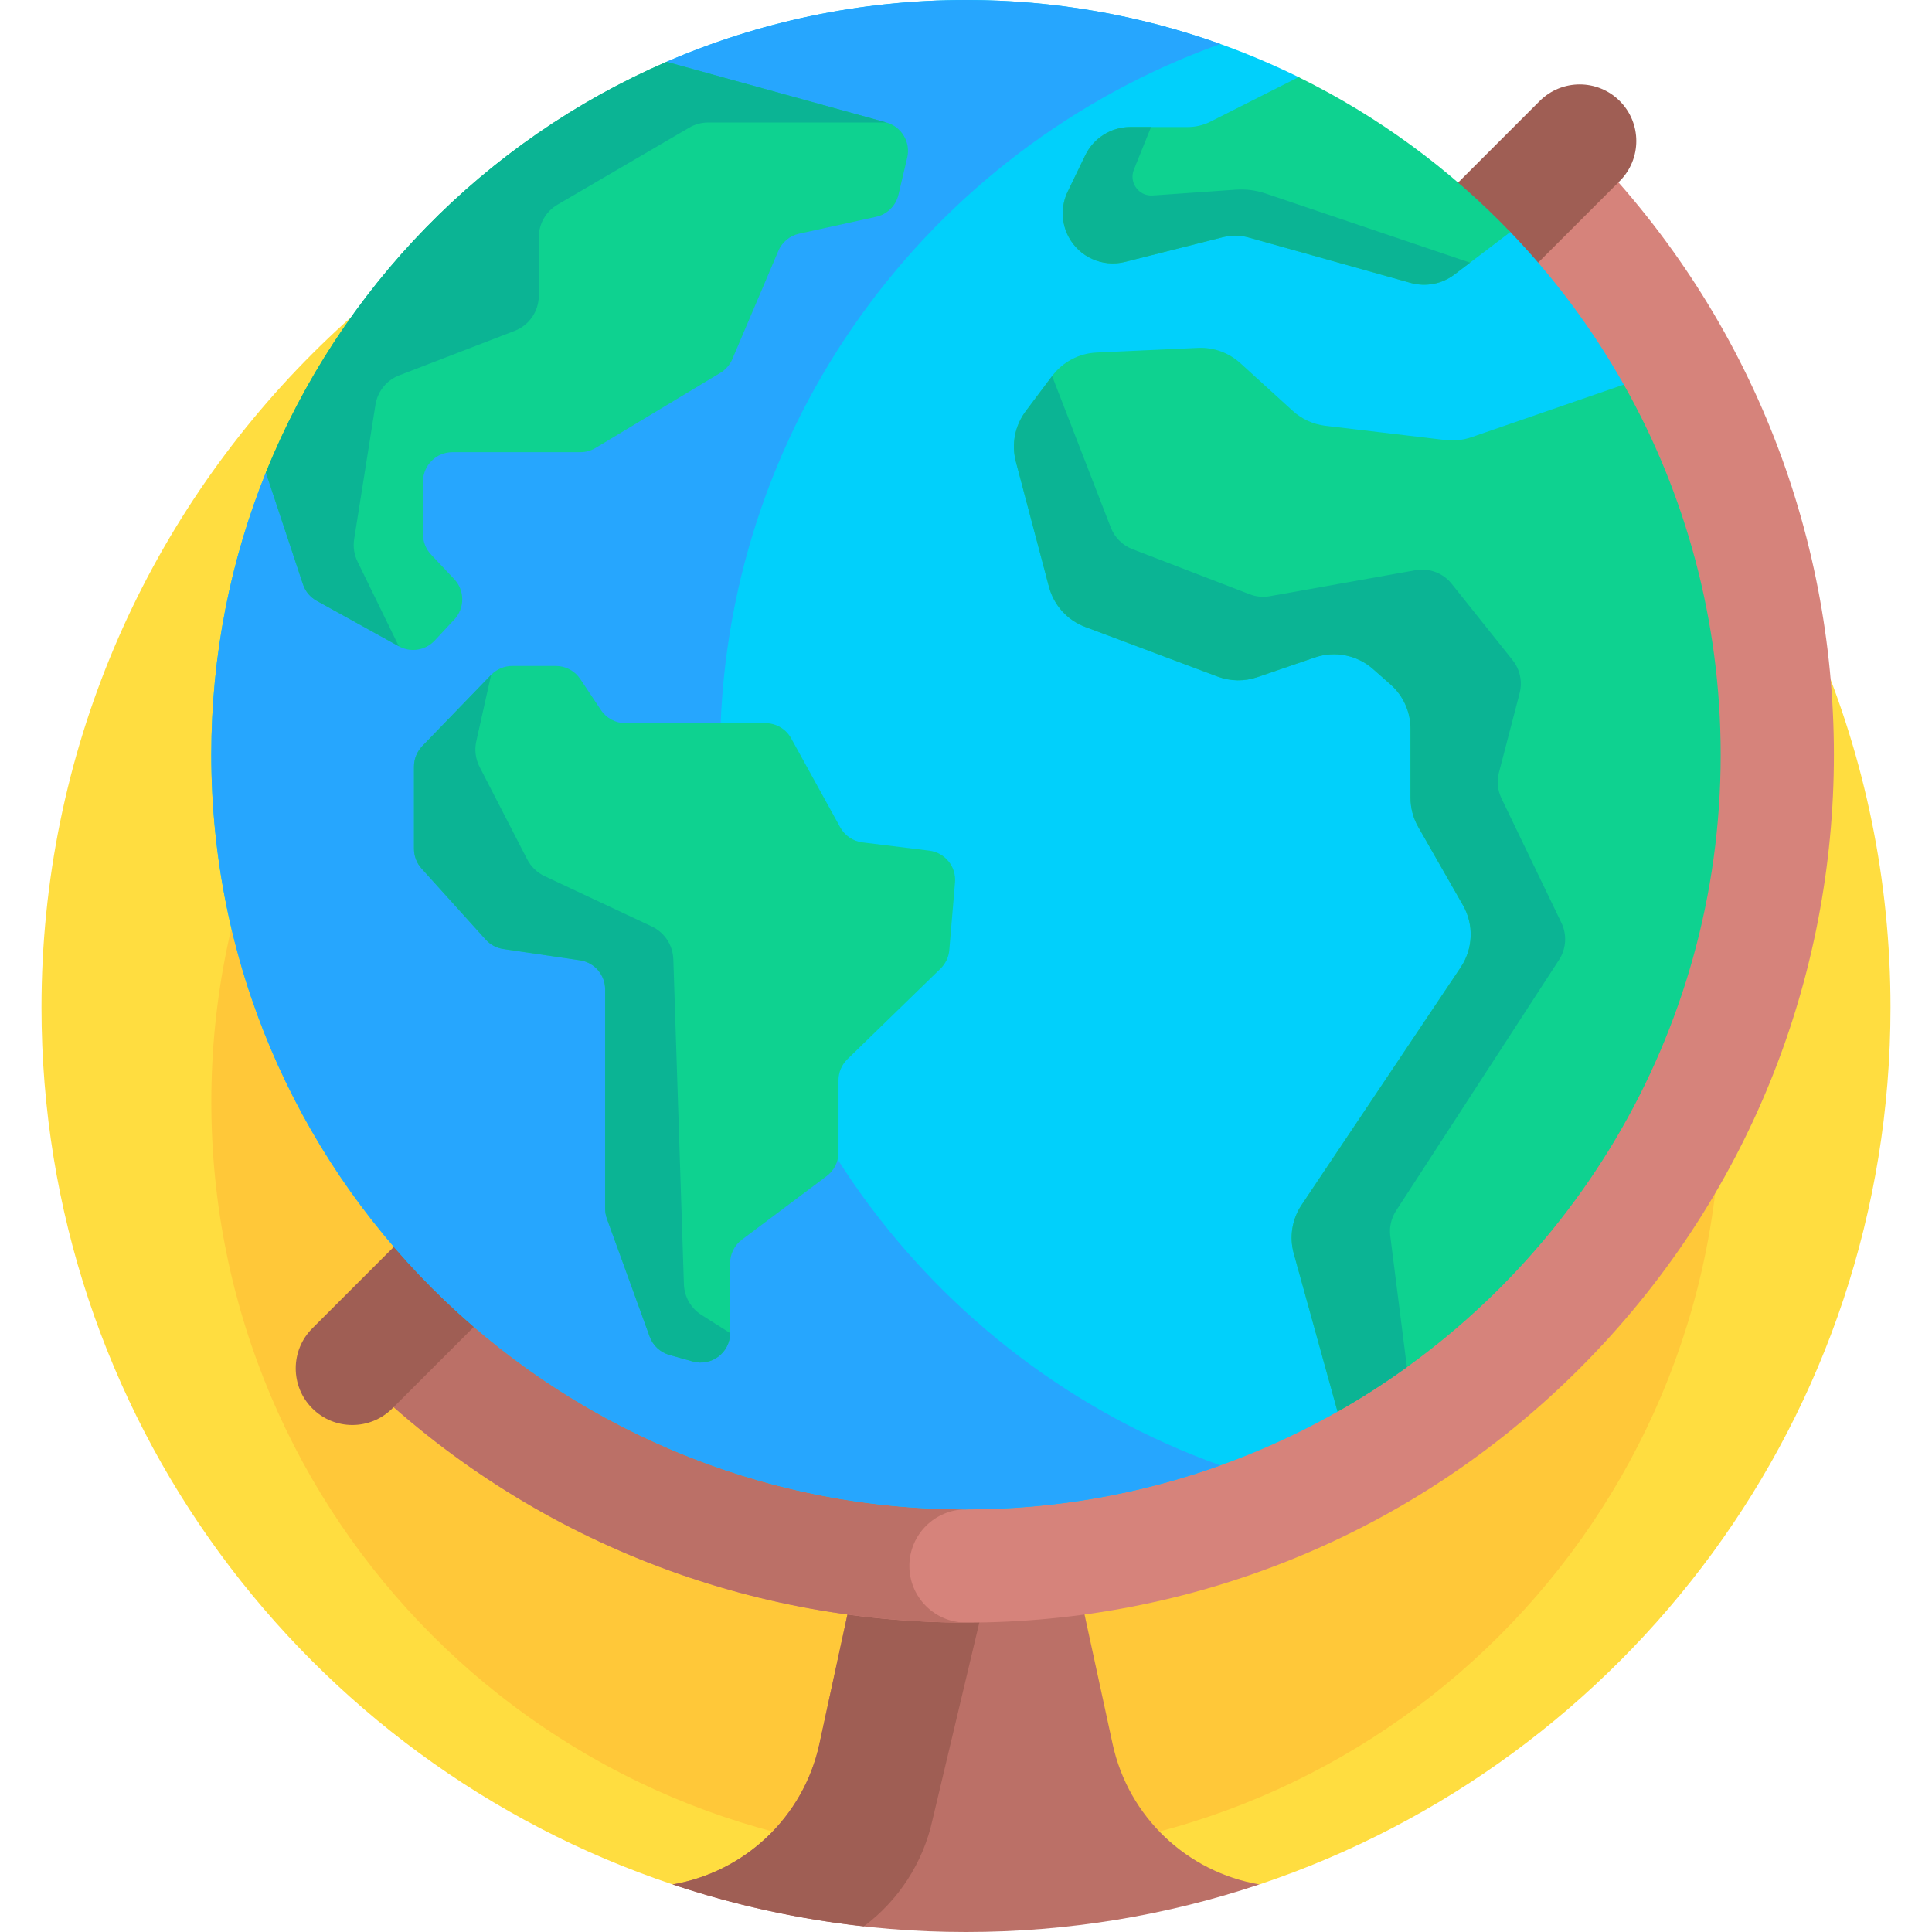 <svg width="100" height="100" viewBox="0 0 100 100" fill="none" xmlns="http://www.w3.org/2000/svg">
<g clip-path="url(#clip0_2543_38380)">
<path d="M50 4.297C23.572 4.297 2.148 25.721 2.148 52.148C2.148 73.267 15.83 91.189 34.813 97.538H65.187C84.17 91.189 97.852 73.267 97.852 52.148C97.852 25.721 76.428 4.297 50 4.297Z" fill="#FFDD40"/>
<path d="M50 96.094C71.574 96.094 89.062 78.605 89.062 57.031C89.062 35.458 71.574 17.969 50 17.969C28.426 17.969 10.938 35.458 10.938 57.031C10.938 78.605 28.426 96.094 50 96.094Z" fill="#FFC839"/>
<path d="M57.588 90.265L54.193 74.609H45.806L42.412 90.265C41.589 94.061 38.539 96.902 34.812 97.538C39.585 99.134 44.691 100 50 100C55.309 100 60.415 99.134 65.187 97.538C61.46 96.902 58.41 94.062 57.588 90.265Z" fill="#BB7067"/>
<path d="M45.806 74.609L42.412 90.265C41.589 94.061 38.539 96.902 34.812 97.538C37.978 98.596 41.291 99.332 44.712 99.708C46.478 98.388 47.777 96.452 48.272 94.171L52.915 74.609H45.806Z" fill="#9F5E54"/>
<path d="M81.765 7.299C99.309 24.842 99.309 53.285 81.765 70.828C64.222 88.371 35.779 88.371 18.236 70.828L81.765 7.299Z" fill="#D6837B"/>
<path d="M47.069 81.055C47.069 79.437 48.381 78.125 49.999 78.125V39.062L18.234 70.827C27.006 79.599 38.502 83.984 49.999 83.984C48.381 83.984 47.069 82.673 47.069 81.055Z" fill="#BB7067"/>
<path d="M16.165 72.9C15.021 71.755 15.021 69.9 16.165 68.756L79.694 5.227C80.838 4.083 82.693 4.083 83.837 5.227C84.981 6.371 84.981 8.226 83.837 9.37L20.308 72.9C19.164 74.044 17.309 74.044 16.165 72.9Z" fill="#9F5E54"/>
<path d="M83.639 47.561L84.048 19.908C82.425 17.028 80.448 14.375 78.175 12.008L67.215 3.991C62.022 1.437 56.179 0 50 0C44.493 0 39.253 1.142 34.501 3.198L13.762 24.458C11.942 28.97 10.938 33.899 10.938 39.062C10.938 60.636 28.426 78.125 50 78.125C56.993 78.125 63.555 76.286 69.233 73.068L83.639 47.561Z" fill="#01D0FB"/>
<path d="M63.165 2.277C59.051 0.804 54.62 0 50 0C44.493 0 39.253 1.142 34.501 3.198L13.762 24.458C11.942 28.97 10.938 33.899 10.938 39.062C10.938 60.636 28.426 78.125 50 78.125C54.62 78.125 59.051 77.321 63.165 75.848C48.069 70.445 37.267 56.016 37.267 39.062C37.267 22.109 48.069 7.68 63.165 2.277Z" fill="#26A6FE"/>
<path d="M13.762 24.459L15.681 30.242C15.802 30.605 16.055 30.91 16.39 31.096L20.643 33.45C21.256 33.79 22.022 33.668 22.499 33.155L23.517 32.062C24.065 31.473 24.062 30.56 23.51 29.975L22.31 28.703C22.043 28.42 21.894 28.045 21.894 27.656V24.931C21.894 24.088 22.578 23.405 23.42 23.405H30.041C30.319 23.405 30.591 23.33 30.828 23.186L37.288 19.297C37.563 19.131 37.779 18.883 37.905 18.587L40.286 12.988C40.48 12.533 40.881 12.2 41.364 12.095L45.345 11.222C45.918 11.096 46.368 10.653 46.503 10.082L46.957 8.162C47.146 7.363 46.669 6.558 45.878 6.34L34.501 3.199C25.094 7.27 17.605 14.932 13.762 24.459Z" fill="#0ED290"/>
<path d="M28.766 34.469H26.516C26.102 34.469 25.707 34.637 25.419 34.934L21.857 38.619C21.582 38.904 21.428 39.284 21.428 39.679V43.933C21.428 44.311 21.568 44.675 21.821 44.956L25.138 48.632C25.375 48.895 25.697 49.068 26.048 49.119L30.02 49.704C30.769 49.815 31.323 50.457 31.323 51.214V62.562C31.323 62.74 31.354 62.916 31.415 63.083L33.627 69.183C33.795 69.646 34.176 70 34.65 70.133L35.853 70.469C36.826 70.742 37.79 70.01 37.79 69V65.386C37.79 64.906 38.016 64.453 38.401 64.165L42.79 60.873C43.174 60.585 43.4 60.133 43.4 59.652V55.917C43.4 55.505 43.567 55.111 43.862 54.823L48.679 50.138C48.943 49.882 49.105 49.539 49.136 49.173L49.432 45.672C49.501 44.855 48.912 44.129 48.098 44.029L44.641 43.602C44.155 43.543 43.728 43.253 43.491 42.825L40.952 38.219C40.684 37.732 40.172 37.43 39.616 37.43H32.374C31.863 37.43 31.387 37.175 31.104 36.75L30.036 35.148C29.753 34.724 29.277 34.469 28.766 34.469Z" fill="#0ED290"/>
<path d="M67.215 3.992L62.65 6.297C62.288 6.48 61.888 6.575 61.483 6.575H58.505C57.511 6.575 56.605 7.144 56.172 8.04L55.265 9.918C54.908 10.658 54.923 11.524 55.306 12.251C55.863 13.31 57.073 13.849 58.233 13.556L63.3 12.276C63.739 12.166 64.199 12.172 64.634 12.294L73.013 14.642C73.795 14.861 74.634 14.701 75.281 14.21L78.174 12.009C75.033 8.738 71.328 6.015 67.215 3.992Z" fill="#0ED290"/>
<path d="M84.048 19.907L76.163 22.63C75.727 22.78 75.264 22.83 74.806 22.776L68.603 22.039C67.971 21.964 67.379 21.693 66.909 21.264L64.202 18.799C63.604 18.255 62.815 17.97 62.007 18.007L56.759 18.247C55.848 18.289 55.004 18.735 54.457 19.465L53.091 21.286C52.531 22.033 52.343 22.995 52.582 23.898L54.294 30.373C54.547 31.329 55.247 32.103 56.173 32.45L63.023 35.019C63.685 35.267 64.413 35.278 65.083 35.048L68.059 34.029C69.095 33.674 70.243 33.902 71.065 34.627L71.973 35.427C72.631 36.006 73.008 36.84 73.008 37.717V41.293C73.008 41.824 73.146 42.346 73.41 42.807L75.722 46.853C76.297 47.859 76.252 49.103 75.608 50.066L67.37 62.367C66.876 63.106 66.727 64.023 66.965 64.88L69.232 73.067C81.072 66.356 89.062 53.643 89.062 39.062C89.062 32.101 87.24 25.567 84.048 19.907Z" fill="#0ED290"/>
<path d="M21.857 38.618C21.582 38.903 21.428 39.283 21.428 39.679V43.933C21.428 44.31 21.568 44.675 21.821 44.955L25.138 48.631C25.375 48.895 25.697 49.067 26.048 49.119L30.02 49.704C30.769 49.814 31.323 50.456 31.323 51.213V62.562C31.323 62.739 31.354 62.915 31.415 63.082L33.627 69.183C33.795 69.646 34.176 69.999 34.65 70.132L35.853 70.469C36.826 70.742 37.79 70.01 37.79 69L36.306 68.06C35.76 67.714 35.42 67.12 35.399 66.474L34.852 49.654C34.828 48.92 34.395 48.261 33.73 47.95L28.192 45.35C27.801 45.167 27.482 44.859 27.285 44.476L24.822 39.691C24.613 39.285 24.552 38.818 24.652 38.372L25.419 34.934L21.857 38.618Z" fill="#0BB494"/>
<path d="M20.66 19.43L26.637 17.126C27.391 16.835 27.888 16.111 27.888 15.303V12.279C27.888 11.585 28.256 10.943 28.855 10.593L35.673 6.607C35.972 6.432 36.312 6.34 36.659 6.34H45.879L34.501 3.199C25.094 7.27 17.605 14.932 13.762 24.459L15.681 30.242C15.802 30.605 16.055 30.91 16.39 31.096L20.643 33.45L18.505 29.066C18.329 28.706 18.269 28.3 18.331 27.904L19.434 20.947C19.543 20.259 20.01 19.681 20.66 19.43Z" fill="#0BB494"/>
<path d="M52.582 23.898L54.294 30.373C54.547 31.329 55.247 32.103 56.173 32.45L63.023 35.019C63.685 35.267 64.413 35.278 65.083 35.048L68.059 34.029C69.095 33.674 70.243 33.902 71.065 34.627L71.973 35.427C72.631 36.006 73.008 36.84 73.008 37.717V41.293C73.008 41.824 73.146 42.346 73.41 42.807L75.722 46.853C76.297 47.859 76.252 49.103 75.608 50.066L67.37 62.368C66.876 63.106 66.727 64.024 66.965 64.88L69.232 73.067C70.472 72.364 71.67 71.594 72.821 70.764L71.96 63.977C71.902 63.519 72.008 63.056 72.26 62.668L80.697 49.678C81.068 49.106 81.115 48.382 80.819 47.767L77.716 41.324C77.516 40.907 77.47 40.433 77.586 39.985L78.655 35.88C78.81 35.284 78.675 34.65 78.292 34.169L75.139 30.218C74.692 29.658 73.974 29.387 73.269 29.513L65.723 30.859C65.372 30.921 65.011 30.887 64.678 30.758L58.614 28.423C58.101 28.225 57.694 27.819 57.495 27.306L54.457 19.465L53.091 21.286C52.531 22.033 52.343 22.995 52.582 23.898Z" fill="#0BB494"/>
<path d="M65.498 10.012C65.008 9.847 64.49 9.78 63.974 9.816L59.664 10.118C58.944 10.168 58.42 9.448 58.69 8.779L59.578 6.574H58.505C57.511 6.574 56.605 7.143 56.172 8.039L55.265 9.917C54.908 10.657 54.923 11.523 55.306 12.25C55.863 13.309 57.073 13.848 58.233 13.555L63.3 12.275C63.739 12.165 64.198 12.171 64.634 12.293L73.013 14.641C73.795 14.86 74.634 14.7 75.281 14.209L76.089 13.594L65.498 10.012Z" fill="#0BB494"/>
</g>
<defs>
<clipPath id="clip0_2543_38380">
<rect width="100" height="100" fill="white"/>
</clipPath>
</defs>
</svg>

